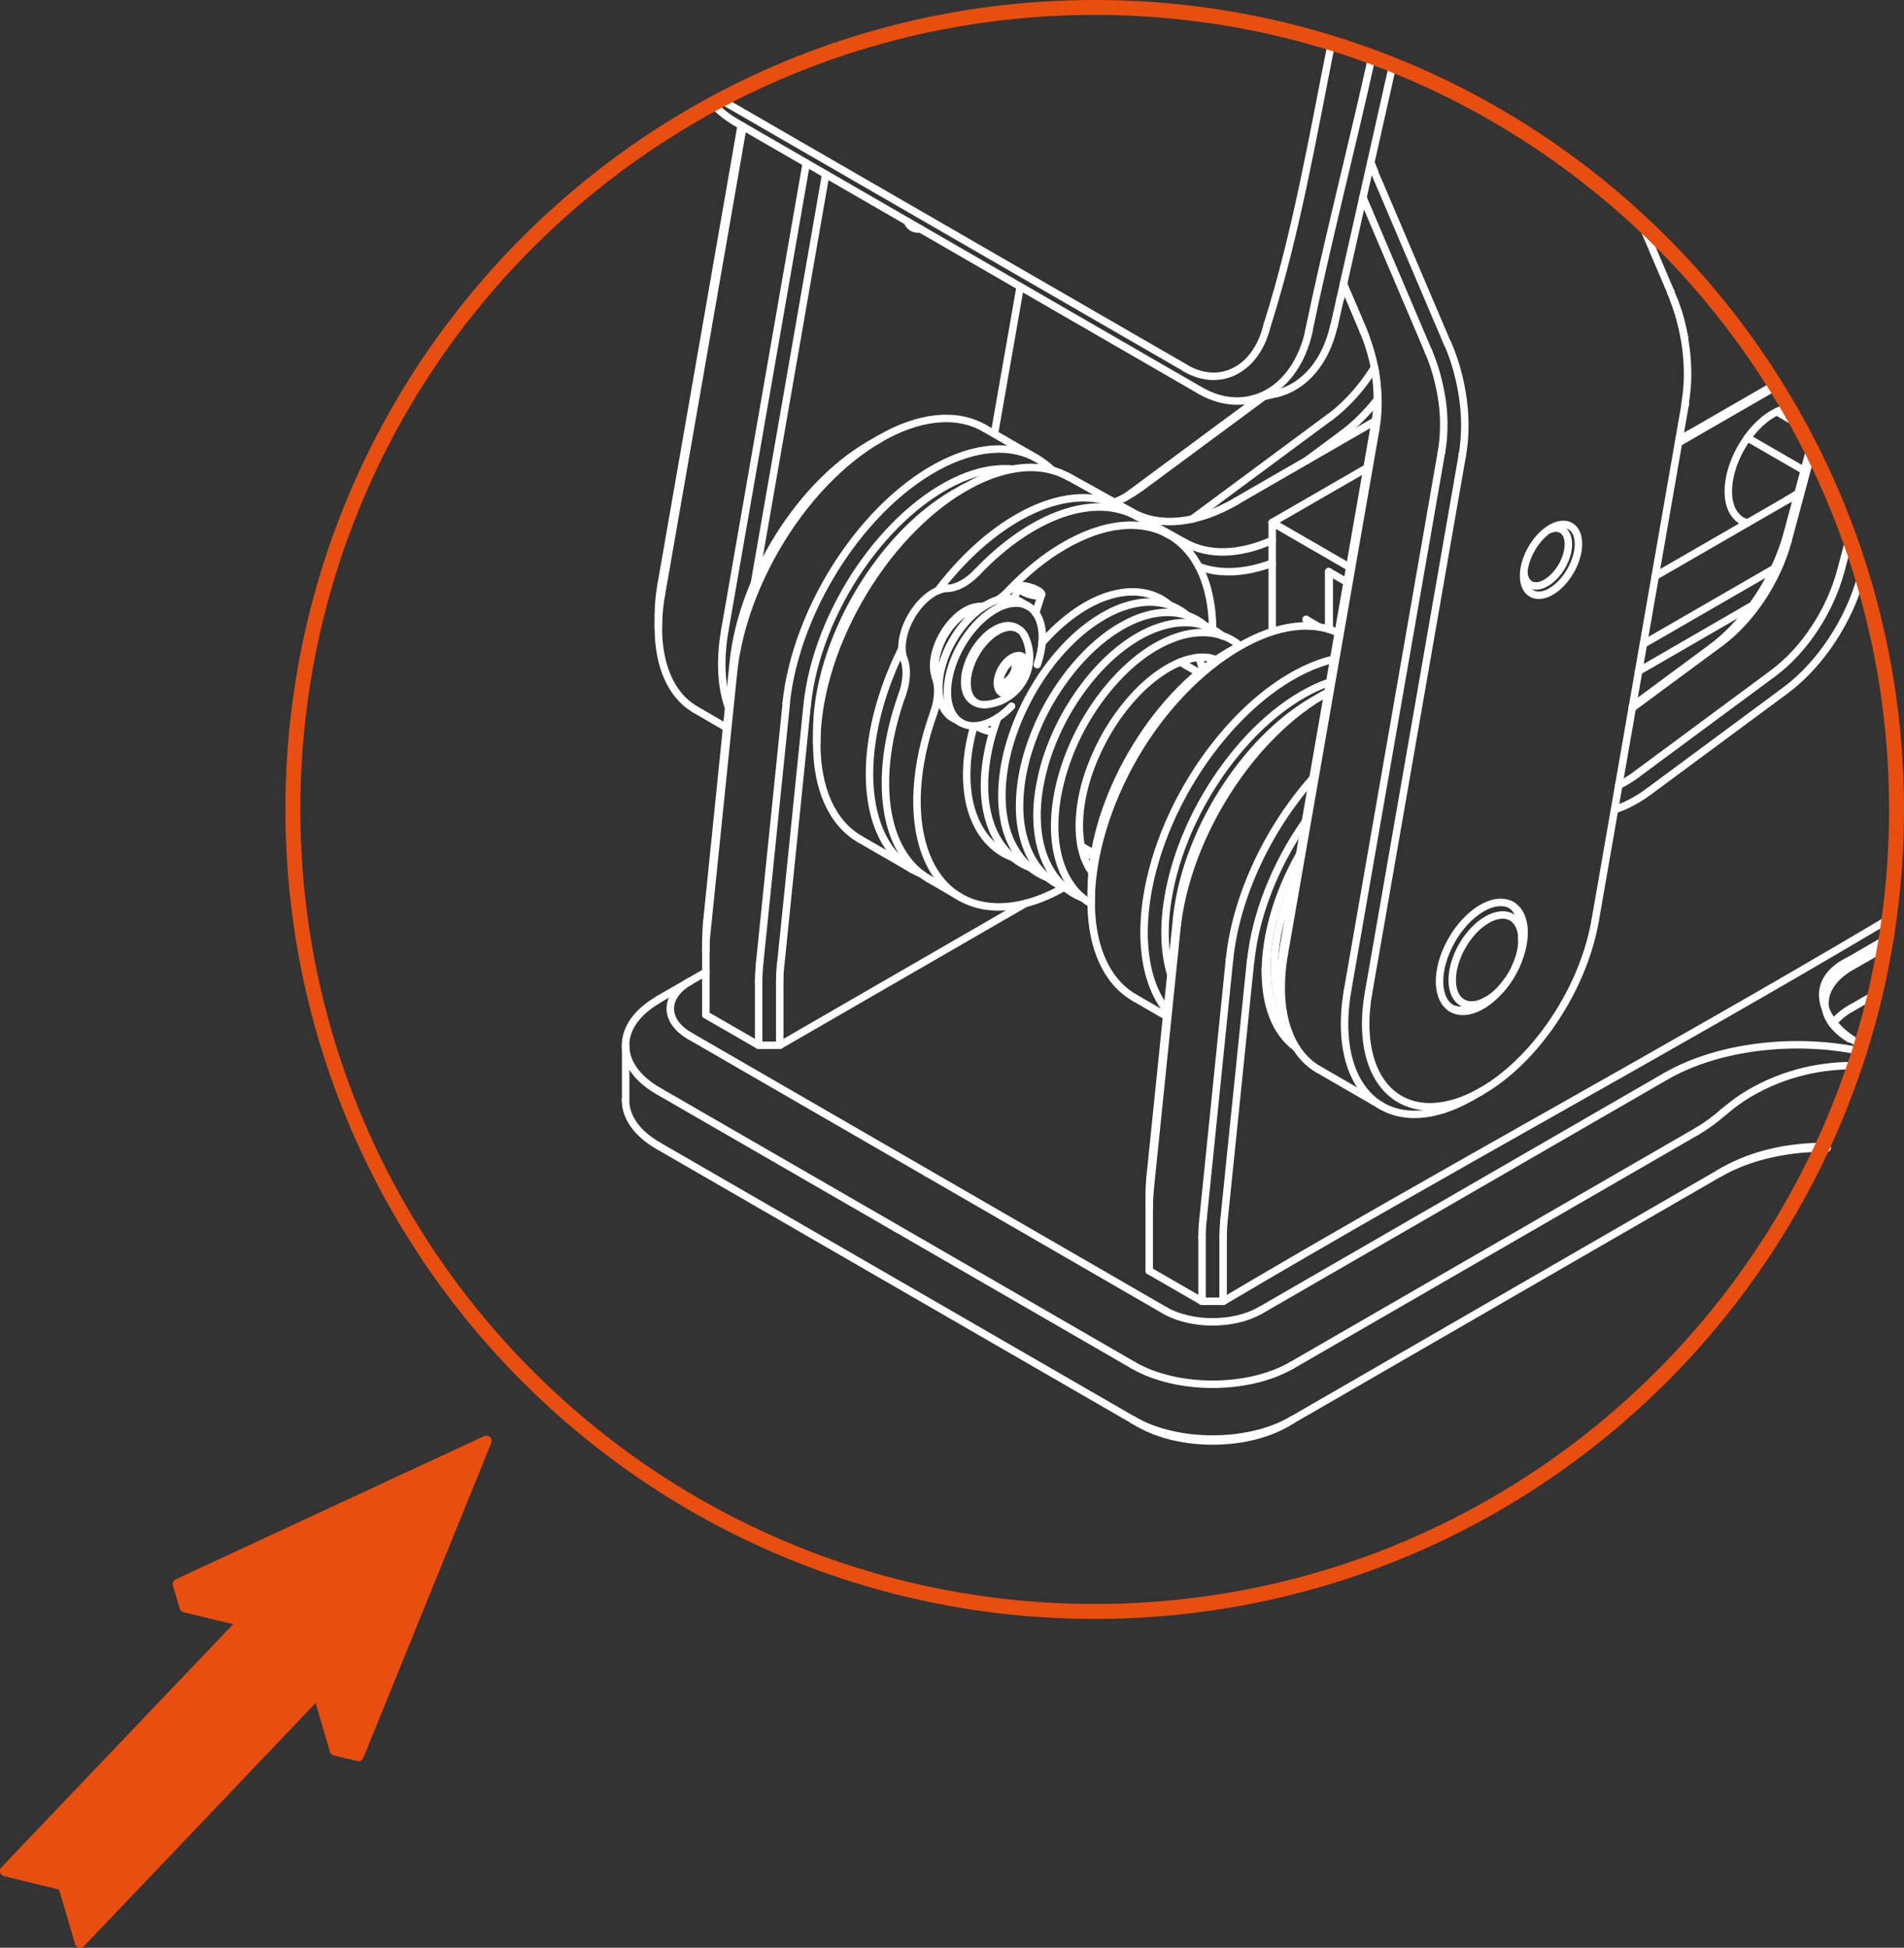 <?xml version="1.0" encoding="UTF-8"?>
<svg xmlns="http://www.w3.org/2000/svg" viewBox="0 0 127.54 130.43">
  <rect x="0" y="0" width="127.54" height="130.43" fill="#333333" stroke="none"/>
  <defs>
    <style>
      .cls-1 {
        stroke-miterlimit: 10;
      }

      .cls-1, .cls-2 {
        stroke: #e84e0f;
      }

      .cls-1, .cls-2, .cls-3 {
        fill: none;
        stroke-linecap: round;
      }

      .cls-4 {
        fill: #e84e0f;
      }

      .cls-2 {
        stroke-width: .71px;
      }

      .cls-2, .cls-3 {
        stroke-linejoin: round;
      }

      .cls-3 {
        stroke: #fff;
        stroke-width: .5px;
      }
    </style>
  </defs>
  <g id="dark">
    <g id="ELLIPSE">
      <path class="cls-3" d="m97.19,67.5c.52.26,1.21.18,1.93-.24"/>
    </g>
    <g id="ELLIPSE-2" data-name="ELLIPSE">
      <path class="cls-3" d="m101.94,62.36c0-.83-.27-1.47-.76-1.79"/>
    </g>
    <g id="ELLIPSE-3" data-name="ELLIPSE">
      <ellipse class="cls-3" cx="99.61" cy="64.28" rx="3.3" ry="1.91" transform="translate(-5.86 118.41) rotate(-60)"/>
    </g>
    <g id="LINE">
      <line class="cls-3" x1="99.61" y1="66.98" x2="99.12" y2="67.26"/>
    </g>
    <g id="LINE-2" data-name="LINE">
      <line class="cls-3" x1="101.94" y1="62.93" x2="101.94" y2="62.36"/>
    </g>
    <g id="ELLIPSE-4" data-name="ELLIPSE">
      <path class="cls-3" d="m65.57,40.62c.12,0,.25-.02.38-.05"/>
    </g>
    <g id="ELLIPSE-5" data-name="ELLIPSE">
      <path class="cls-3" d="m66.84,40.17c.26-.17.51-.39.75-.64"/>
    </g>
    <g id="ELLIPSE-6" data-name="ELLIPSE">
      <path class="cls-3" d="m65.46,38.31c-.65.68-1.38,1.08-2.01,1.09"/>
    </g>
    <g id="ELLIPSE-7" data-name="ELLIPSE">
      <path class="cls-3" d="m67.58,39.53c1.16-1.21,2.39-2.22,3.65-2.95,5.47-3.22,9.94-.74,10,5.55"/>
    </g>
    <g id="ELLIPSE-8" data-name="ELLIPSE">
      <path class="cls-3" d="m71.27,59.42c-1.57.9-3.11,1.35-4.51,1.31-4.85-.11-6.74-5.92-4.22-12.98"/>
    </g>
    <g id="ELLIPSE-9" data-name="ELLIPSE">
      <path class="cls-3" d="m65.46,38.31c3.69-3.87,7.92-5.33,10.74-3.7"/>
    </g>
    <g id="ELLIPSE-10" data-name="ELLIPSE">
      <path class="cls-3" d="m62.21,58.85c-3.05-1.76-3.78-6.75-1.78-12.33"/>
    </g>
    <g id="ELLIPSE-11" data-name="ELLIPSE">
      <path class="cls-3" d="m62.54,47.75c.32-.9.37-1.77.12-2.39"/>
    </g>
    <g id="ELLIPSE-12" data-name="ELLIPSE">
      <path class="cls-3" d="m60.55,44.14c.24.62.2,1.48-.12,2.39"/>
    </g>
    <g id="ELLIPSE-13" data-name="ELLIPSE">
      <path class="cls-3" d="m60.55,44.14c-.2-.51-.17-1.22.08-1.96.51-1.51,1.78-2.76,2.83-2.78"/>
    </g>
    <g id="ELLIPSE-14" data-name="ELLIPSE">
      <path class="cls-3" d="m62.67,45.36c-.2-.51-.17-1.22.08-1.96.51-1.51,1.78-2.76,2.83-2.78"/>
    </g>
    <g id="LINE-3" data-name="LINE">
      <line class="cls-3" x1="64.33" y1="60.08" x2="62.21" y2="58.85"/>
    </g>
    <g id="LINE-4" data-name="LINE">
      <line class="cls-3" x1="78.33" y1="35.83" x2="76.21" y2="34.6"/>
    </g>
    <g id="LINE-5" data-name="LINE">
      <line class="cls-3" x1="79.06" y1="44.33" x2="80.31" y2="45.05"/>
    </g>
    <g id="LINE-6" data-name="LINE">
      <line class="cls-3" x1="72.42" y1="56.66" x2="73.31" y2="57.18"/>
    </g>
    <g id="ELLIPSE-15" data-name="ELLIPSE">
      <path class="cls-3" d="m66.5,49.01c-.3-.03-.69-.15-.95-.3"/>
    </g>
    <g id="ELLIPSE-16" data-name="ELLIPSE">
      <path class="cls-3" d="m65.55,48.71c-.06-.04-.12-.07-.16-.11"/>
    </g>
    <g id="ELLIPSE-17" data-name="ELLIPSE">
      <ellipse class="cls-3" cx="68.98" cy="39.56" rx=".24" ry=".83" transform="translate(10.37 93.3) rotate(-72.35)"/>
    </g>
    <g id="LINE-7" data-name="LINE">
      <line class="cls-3" x1="67.94" y1="40.12" x2="68.2" y2="39.31"/>
    </g>
    <g id="LINE-8" data-name="LINE">
      <line class="cls-3" x1="69.37" y1="41.05" x2="69.77" y2="39.81"/>
    </g>
    <g id="SPLINE">
      <path class="cls-3" d="m73.09,60.52c-.31-.18-.59-.4-.85-.65-.46-.46-.83-1.04-1.09-1.69-.28-.69-.44-1.48-.49-2.32-.05-.9.03-1.87.23-2.86s.53-2.02.95-3,.95-1.93,1.55-2.8,1.27-1.66,1.98-2.34,1.47-1.25,2.23-1.66,1.55-.7,2.31-.8,1.49-.03,2.14.23c.36.14.7.35,1,.6"/>
    </g>
    <g id="SPLINE-2" data-name="SPLINE">
      <path class="cls-3" d="m72.55,60.14c-.14-.05-.27-.11-.41-.18-.59-.3-1.12-.75-1.52-1.3s-.7-1.19-.89-1.9c-.21-.77-.29-1.64-.26-2.54s.21-1.95.49-2.95.69-2.01,1.18-2.96,1.08-1.85,1.72-2.66,1.35-1.53,2.08-2.12,1.51-1.07,2.28-1.38,1.55-.48,2.29-.46,1.4.22,1.97.59c.14.09.28.2.41.31"/>
    </g>
    <g id="SPLINE-3" data-name="SPLINE">
      <path class="cls-3" d="m71.37,59.46c-.36-.14-.71-.32-1.02-.55-.52-.39-.96-.91-1.28-1.51s-.56-1.34-.68-2.12c-.13-.84-.12-1.77,0-2.73s.38-2,.75-3,.83-1.98,1.39-2.89,1.19-1.76,1.87-2.5,1.42-1.39,2.17-1.89,1.54-.88,2.3-1.08,1.53-.24,2.23-.09c.61.13,1.17.41,1.64.81"/>
    </g>
    <g id="SPLINE-4" data-name="SPLINE">
      <path class="cls-3" d="m70.19,58.78c-.58-.22-1.11-.57-1.54-1.02s-.81-1.06-1.07-1.71c-.27-.7-.42-1.5-.46-2.35-.04-.9.05-1.88.26-2.87s.55-2.02.99-3,.97-1.92,1.57-2.78,1.28-1.64,1.99-2.31,1.48-1.22,2.24-1.63,1.56-.67,2.31-.76,1.48,0,2.12.28c.34.15.66.35.94.59"/>
    </g>
    <g id="SPLINE-5" data-name="SPLINE">
      <path class="cls-3" d="m69.02,58.1c-.17-.06-.34-.14-.49-.22-.58-.31-1.09-.77-1.49-1.33s-.68-1.21-.86-1.93c-.2-.78-.27-1.66-.22-2.57s.23-1.96.53-2.96c0,0,0-.01,0-.02.01-.05.03-.1.05-.15.05-.15.1-.3.15-.45.05-.14.09-.27.15-.41"/>
    </g>
    <g id="SPLINE-6" data-name="SPLINE">
      <path class="cls-3" d="m69.8,43.05c.33-.37.66-.72,1.01-1.04.72-.66,1.48-1.21,2.24-1.61s1.56-.66,2.31-.74,1.47.02,2.11.3c.32.14.63.34.9.57"/>
    </g>
    <g id="SPLINE-7" data-name="SPLINE">
      <path class="cls-3" d="m67.84,57.42c-.19-.07-.36-.15-.54-.24-.58-.32-1.08-.78-1.47-1.34s-.67-1.22-.85-1.94c-.19-.79-.26-1.67-.21-2.58s.21-1.79.47-2.7"/>
    </g>
    <g id="SPLINE-8" data-name="SPLINE">
      <path class="cls-3" d="m79.45,44.56c-.02-.12-.04-.23-.06-.34"/>
    </g>
    <g id="SPLINE-9" data-name="SPLINE">
      <path class="cls-3" d="m72.6,57.33c.22-.04.44-.1.67-.18"/>
    </g>
    <g id="SPLINE-10" data-name="SPLINE">
      <path class="cls-3" d="m80.56,44.85c-.07-.31-.16-.59-.27-.83"/>
    </g>
    <g id="SPLINE-11" data-name="SPLINE">
      <path class="cls-3" d="m72.94,58.09c.08,0,.16,0,.24,0"/>
    </g>
    <g id="SPLINE-12" data-name="SPLINE">
      <path class="cls-3" d="m81.25,44.33c-.04-.06-.08-.12-.12-.17-.03-.04-.06-.07-.09-.1"/>
    </g>
    <g id="SPLINE-13" data-name="SPLINE">
      <path class="cls-3" d="m81.47,44.18c-.25-.1-.53-.16-.84-.17-.55-.01-1.22.14-1.92.48-.57.27-1.17.67-1.75,1.16s-1.14,1.08-1.66,1.74-1.02,1.42-1.43,2.2-.77,1.62-1.03,2.44-.43,1.65-.5,2.41-.05,1.48.06,2.11.31,1.15.56,1.57c.06.1.12.19.19.28"/>
    </g>
    <g id="LINE-9" data-name="LINE">
      <line class="cls-3" x1="89" y1="38.28" x2="90.24" y2="38.99"/>
    </g>
    <g id="LINE-10" data-name="LINE">
      <line class="cls-3" x1="89" y1="42.13" x2="89" y2="38.28"/>
    </g>
    <g id="LINE-11" data-name="LINE">
      <line class="cls-3" x1="89.04" y1="42.14" x2="89.04" y2="38.3"/>
    </g>
    <g id="LINE-12" data-name="LINE">
      <line class="cls-3" x1="87.49" y1="41.48" x2="88.35" y2="41.98"/>
    </g>
    <g id="LINE-13" data-name="LINE">
      <line class="cls-3" x1="87.66" y1="41.91" x2="87.49" y2="41.48"/>
    </g>
    <g id="LINE-14" data-name="LINE">
      <line class="cls-3" x1="87.71" y1="41.91" x2="87.55" y2="41.52"/>
    </g>
    <g id="LINE-15" data-name="LINE">
      <path class="cls-3" d="m118.56,25.95l-5.41,3.12"/>
    </g>
    <g id="ELLIPSE-18" data-name="ELLIPSE">
      <path class="cls-3" d="m113.15,29.07c-.19.11-.41.2-.66.25"/>
    </g>
    <g id="LINE-16" data-name="LINE">
      <line class="cls-3" x1="90.41" y1="37.99" x2="85.22" y2="34.99"/>
    </g>
    <g id="LINE-17" data-name="LINE">
      <path class="cls-3" d="m118.74,26.01l-6.31,3.64"/>
    </g>
    <g id="LINE-18" data-name="LINE">
      <line class="cls-3" x1="85.22" y1="34.99" x2="91.58" y2="31.32"/>
    </g>
    <g id="LINE-19" data-name="LINE">
      <line class="cls-3" x1="85.22" y1="42.26" x2="85.22" y2="34.99"/>
    </g>
    <g id="ELLIPSE-19" data-name="ELLIPSE">
      <path class="cls-3" d="m117.07,35.01c-.3-.06-.56-.21-.76-.44-.95-1.03-.61-3.38.75-5.26.78-1.08,1.73-1.77,2.58-1.96"/>
    </g>
    <g id="LINE-20" data-name="LINE">
      <line class="cls-3" x1="117.06" y1="29.32" x2="120.85" y2="31.51"/>
    </g>
    <g id="LINE-21" data-name="LINE">
      <line class="cls-3" x1="119.02" y1="27.57" x2="120.55" y2="28.46"/>
    </g>
    <g id="ELLIPSE-20" data-name="ELLIPSE">
      <path class="cls-3" d="m78.43,65.28c-.44-1.43-.51-3.17-.2-5.06,1.01-6.33,5.87-12.84,10.84-14.54"/>
    </g>
    <g id="ELLIPSE-21" data-name="ELLIPSE">
      <path class="cls-3" d="m89.34,44.14c-5.24,1.23-10.75,7.87-12.3,14.82-.81,3.65-.4,6.83,1.15,8.74"/>
    </g>
    <g id="LINE-22" data-name="LINE">
      <line class="cls-3" x1="109.76" y1="44.95" x2="117.39" y2="40.54"/>
    </g>
    <g id="LINE-23" data-name="LINE">
      <line class="cls-3" x1="118.85" y1="38.07" x2="110.08" y2="43.13"/>
    </g>
    <g id="ELLIPSE-22" data-name="ELLIPSE">
      <path class="cls-3" d="m75.99,66.81c-3.73-2.16-3.88-9.01-.33-15.58s9.94-10.76,13.98-8.85"/>
    </g>
    <g id="ELLIPSE-23" data-name="ELLIPSE">
      <path class="cls-3" d="m82.29,43.66c-5.08,2.93-9.19,10.06-9.19,15.92"/>
    </g>
    <g id="ELLIPSE-24" data-name="ELLIPSE">
      <path class="cls-3" d="m120.44,33.04c-.24.15-.47.3-.71.44"/>
    </g>
    <g id="LINE-24" data-name="LINE">
      <line class="cls-3" x1="110.87" y1="38.59" x2="120.43" y2="33.07"/>
    </g>
    <g id="LINE-25" data-name="LINE">
      <line class="cls-3" x1="75.99" y1="66.81" x2="78.15" y2="68.06"/>
    </g>
    <g id="LINE-26" data-name="LINE">
      <line class="cls-3" x1="82.29" y1="43.66" x2="82.99" y2="43.26"/>
    </g>
    <g id="LINE-27" data-name="LINE">
      <line class="cls-3" x1="73.09" y1="59.59" x2="73.09" y2="60.4"/>
    </g>
    <g id="LINE-28" data-name="LINE">
      <line class="cls-3" x1="79.4" y1="36.35" x2="75.07" y2="33.95"/>
    </g>
    <g id="ELLIPSE-25" data-name="ELLIPSE">
      <path class="cls-3" d="m75.07,33.95c-3.29-1.82-8.36.49-12.24,5.59"/>
    </g>
    <g id="ELLIPSE-26" data-name="ELLIPSE">
      <path class="cls-3" d="m60.41,43.44c-3.33,6.73-2.76,13.4,1.28,15.07"/>
    </g>
    <g id="ELLIPSE-27" data-name="ELLIPSE">
      <path class="cls-3" d="m85.22,36.18c-2.19.98-4.24,1.04-5.82.17"/>
    </g>
    <g id="ELLIPSE-28" data-name="ELLIPSE">
      <path class="cls-3" d="m80.3,37.94c1.42.53,3.11.45,4.92-.23"/>
    </g>
    <g id="ELLIPSE-29" data-name="ELLIPSE">
      <path class="cls-3" d="m57.61,56.2c-3.84-2.22-3.87-9.37-.07-16.04s10.09-10.41,14-8.24"/>
    </g>
    <g id="LINE-29" data-name="LINE">
      <line class="cls-3" x1="71.54" y1="31.91" x2="75.86" y2="34.31"/>
    </g>
    <g id="ELLIPSE-30" data-name="ELLIPSE">
      <path class="cls-3" d="m63.9,33.05c-5.08,2.93-9.19,10.06-9.19,15.92"/>
    </g>
    <g id="LINE-30" data-name="LINE">
      <line class="cls-3" x1="82.79" y1="33.57" x2="92.12" y2="28.19"/>
    </g>
    <g id="ELLIPSE-31" data-name="ELLIPSE">
      <path class="cls-3" d="m75.86,34.31c1.85,1.03,4.34.76,6.93-.73"/>
    </g>
    <g id="LINE-31" data-name="LINE">
      <line class="cls-3" x1="57.61" y1="56.2" x2="61.14" y2="58.24"/>
    </g>
    <g id="LINE-32" data-name="LINE">
      <line class="cls-3" x1="63.9" y1="33.05" x2="64.61" y2="32.64"/>
    </g>
    <g id="LINE-33" data-name="LINE">
      <line class="cls-3" x1="54.71" y1="48.97" x2="54.71" y2="49.79"/>
    </g>
    <g id="ELLIPSE-32" data-name="ELLIPSE">
      <path class="cls-3" d="m89.35,21.83c-.54,2.4-1.98,4.09-3.85,4.53"/>
    </g>
    <g id="LINE-34" data-name="LINE">
      <path class="cls-3" d="m93.29,4.36c-1.31,5.82-2.62,11.64-3.93,17.47"/>
    </g>
    <g id="LINE-35" data-name="LINE">
      <path class="cls-3" d="m87.66,22.22c1.29-6.2,2.89-12.33,4.26-18.51"/>
    </g>
    <g id="ELLIPSE-33" data-name="ELLIPSE">
      <path class="cls-3" d="m47.75,6.97c.45.47.96.88,1.52,1.21"/>
    </g>
    <g id="LINE-36" data-name="LINE">
      <line class="cls-3" x1="49.27" y1="8.18" x2="80.39" y2="26.15"/>
    </g>
    <g id="ELLIPSE-34" data-name="ELLIPSE">
      <path class="cls-3" d="m80.39,26.15c3.12,1.8,6.38.05,7.28-3.93"/>
    </g>
    <g id="LINE-37" data-name="LINE">
      <line class="cls-3" x1="79.43" y1="24.66" x2="48.32" y2="6.7"/>
    </g>
    <g id="ELLIPSE-35" data-name="ELLIPSE">
      <path class="cls-3" d="m84.89,21.72c-.67,2.98-3.11,4.3-5.46,2.95"/>
    </g>
    <g id="LINE-38" data-name="LINE">
      <path class="cls-3" d="m89.18,2.93c-1.26,6.3-2.34,12.65-4.28,18.79"/>
    </g>
    <g id="LINE-39" data-name="LINE">
      <line class="cls-3" x1="85.51" y1="26.35" x2="83.82" y2="26.75"/>
    </g>
    <g id="ELLIPSE-36" data-name="ELLIPSE">
      <path class="cls-3" d="m115.13,78.59c2.18-1.24,4.77-1.73,7.26-1.71"/>
    </g>
    <g id="ELLIPSE-37" data-name="ELLIPSE">
      <path class="cls-3" d="m76.28,95.31c2.73,1.58,7.17,1.58,9.9,0"/>
    </g>
    <g id="LINE-40" data-name="LINE">
      <line class="cls-3" x1="47.28" y1="65.1" x2="46.22" y2="65.71"/>
    </g>
    <g id="ELLIPSE-38" data-name="ELLIPSE">
      <path class="cls-3" d="m46.22,65.71c-1.76,1.01-1.76,2.66,0,3.67"/>
    </g>
    <g id="LINE-41" data-name="LINE">
      <line class="cls-3" x1="46.22" y1="69.38" x2="62.13" y2="78.57"/>
    </g>
    <g id="LINE-42" data-name="LINE">
      <line class="cls-3" x1="62.13" y1="78.57" x2="78.04" y2="87.76"/>
    </g>
    <g id="ELLIPSE-39" data-name="ELLIPSE">
      <path class="cls-3" d="m78.04,87.76c1.76,1.01,4.61,1.01,6.36,0"/>
    </g>
    <g id="LINE-43" data-name="LINE">
      <line class="cls-3" x1="84.41" y1="87.76" x2="111.57" y2="72.08"/>
    </g>
    <g id="ELLIPSE-40" data-name="ELLIPSE">
      <path class="cls-3" d="m111.57,72.08c3.46-2,8.59-2.64,13.14-1.67"/>
    </g>
    <g id="ELLIPSE-41" data-name="ELLIPSE">
      <path class="cls-3" d="m123.79,64.36c-3.13,1.57-1.41,4.57,1,5.64"/>
    </g>
    <g id="LINE-44" data-name="LINE">
      <path class="cls-3" d="m126.26,62.94l-.26.15-2.21,1.28"/>
    </g>
    <g id="LINE-45" data-name="LINE">
      <path class="cls-3" d="m124.01,64.73l2.38-1.37"/>
    </g>
    <g id="ELLIPSE-42" data-name="ELLIPSE">
      <path class="cls-3" d="m123.9,69.57c-2.24-1.36-2.2-3.51.1-4.84"/>
    </g>
    <g id="ELLIPSE-43" data-name="ELLIPSE">
      <path class="cls-3" d="m122.21,76.77c-2.32.01-4.7.47-6.73,1.62"/>
    </g>
    <g id="LINE-46" data-name="LINE">
      <line class="cls-3" x1="86.53" y1="95.1" x2="86.18" y2="95.31"/>
    </g>
    <g id="LINE-47" data-name="LINE">
      <line class="cls-3" x1="115.48" y1="78.39" x2="86.53" y2="95.1"/>
    </g>
    <g id="ELLIPSE-44" data-name="ELLIPSE">
      <path class="cls-3" d="m44.1,76.73c-1.41-.81-2.2-1.91-2.2-3.06"/>
    </g>
    <g id="ELLIPSE-45" data-name="ELLIPSE">
      <path class="cls-3" d="m86.53,95.1c-2.93,1.69-7.68,1.69-10.61,0"/>
    </g>
    <g id="LINE-48" data-name="LINE">
      <line class="cls-3" x1="75.92" y1="95.1" x2="76.28" y2="95.31"/>
    </g>
    <g id="LINE-49" data-name="LINE">
      <line class="cls-3" x1="75.92" y1="95.1" x2="44.1" y2="76.73"/>
    </g>
    <g id="ELLIPSE-46" data-name="ELLIPSE">
      <path class="cls-3" d="m86.53,91.43c-2.93,1.69-7.68,1.69-10.61,0"/>
    </g>
    <g id="SPLINE-14" data-name="SPLINE">
      <path class="cls-3" d="m115.48,74.44c-.61.54-1.21.97-1.79,1.31"/>
    </g>
    <g id="LINE-50" data-name="LINE">
      <line class="cls-3" x1="113.69" y1="75.75" x2="86.53" y2="91.43"/>
    </g>
    <g id="SPLINE-15" data-name="SPLINE">
      <path class="cls-3" d="m124.04,71.36c-1.2,0-2.44.17-3.58.48-1.32.36-2.65.94-3.79,1.7-.42.28-.82.59-1.19.91"/>
    </g>
    <g id="LINE-51" data-name="LINE">
      <line class="cls-3" x1="60.01" y1="82.24" x2="44.1" y2="73.06"/>
    </g>
    <g id="LINE-52" data-name="LINE">
      <line class="cls-3" x1="44.1" y1="66.93" x2="46.22" y2="65.71"/>
    </g>
    <g id="ELLIPSE-47" data-name="ELLIPSE">
      <path class="cls-3" d="m44.1,73.06c-2.93-1.69-2.93-4.43,0-6.12"/>
    </g>
    <g id="LINE-53" data-name="LINE">
      <line class="cls-3" x1="75.92" y1="91.43" x2="60.01" y2="82.24"/>
    </g>
    <g id="LINE-54" data-name="LINE">
      <path class="cls-3" d="m124.01,67.51l1.79-1.03"/>
    </g>
    <g id="ELLIPSE-48" data-name="ELLIPSE">
      <path class="cls-3" d="m122.75,68.57c.3-.4.73-.76,1.25-1.06"/>
    </g>
    <g id="LINE-55" data-name="LINE">
      <line class="cls-3" x1="41.91" y1="70" x2="41.91" y2="73.67"/>
    </g>
    <g id="ELLIPSE-49" data-name="ELLIPSE">
      <ellipse class="cls-3" cx="103.9" cy="37.5" rx="2.6" ry="1.5" transform="translate(19.47 108.72) rotate(-60)"/>
    </g>
    <g id="ELLIPSE-50" data-name="ELLIPSE">
      <path class="cls-3" d="m103.72,35.49c.7-.32,1.25,0,1.33.77.09.9-.5,2.09-1.33,2.67s-1.56.32-1.65-.58"/>
    </g>
    <g id="ELLIPSE-51" data-name="ELLIPSE">
      <path class="cls-3" d="m90.27,66.31c-1.02,5.87,1.85,9.45,6.42,7.99"/>
    </g>
    <g id="ELLIPSE-52" data-name="ELLIPSE">
      <path class="cls-3" d="m88.31,71.61c-2.06-1.19-2.92-4.11-2.28-7.75"/>
    </g>
    <g id="ELLIPSE-53" data-name="ELLIPSE">
      <path class="cls-3" d="m96.69,74.3c.61-.19,1.23-.47,1.86-.83"/>
    </g>
    <g id="SPLINE-16" data-name="SPLINE">
      <path class="cls-3" d="m92.07,11.49c-.05-.12-.09-.23-.14-.35-.04-.09-.07-.19-.11-.28"/>
    </g>
    <g id="LINE-56" data-name="LINE">
      <line class="cls-3" x1="96.95" y1="22.98" x2="92.43" y2="12.37"/>
    </g>
    <g id="LINE-57" data-name="LINE">
      <line class="cls-3" x1="91.29" y1="13.21" x2="95.68" y2="23.52"/>
    </g>
    <g id="SPLINE-17" data-name="SPLINE">
      <path class="cls-3" d="m92.43,12.37c-.06-.15-.12-.29-.19-.44s-.12-.3-.18-.44"/>
    </g>
    <g id="SPLINE-18" data-name="SPLINE">
      <path class="cls-3" d="m95.7,23.56c.22.53.41,1.07.56,1.63s.27,1.15.35,1.72.11,1.17.1,1.74-.06,1.09-.15,1.6"/>
    </g>
    <g id="SPLINE-19" data-name="SPLINE">
      <path class="cls-3" d="m97.96,30.44c.1-.57.15-1.17.16-1.78s-.03-1.28-.12-1.93-.22-1.28-.39-1.91-.38-1.22-.63-1.8"/>
    </g>
    <g id="SPLINE-20" data-name="SPLINE">
      <path class="cls-3" d="m96.97,23.03s0-.02,0-.02,0-.02,0-.02"/>
    </g>
    <g id="SPLINE-21" data-name="SPLINE">
      <path class="cls-3" d="m95.68,23.52s0,.01,0,.02,0,.01,0,.02"/>
    </g>
    <g id="LINE-58" data-name="LINE">
      <line class="cls-3" x1="96.55" y1="30.31" x2="90.27" y2="66.31"/>
    </g>
    <g id="LINE-59" data-name="LINE">
      <line class="cls-3" x1="91.67" y1="66.5" x2="97.95" y2="30.5"/>
    </g>
    <g id="ELLIPSE-54" data-name="ELLIPSE">
      <path class="cls-3" d="m106.85,61.66c-.94,5.38-5.1,10.83-9.29,12.16s-6.83-1.94-5.89-7.33"/>
    </g>
    <g id="LINE-60" data-name="LINE">
      <line class="cls-3" x1="112.88" y1="27.09" x2="106.85" y2="61.66"/>
    </g>
    <g id="SPLINE-22" data-name="SPLINE">
      <path class="cls-3" d="m97.95,30.5s0-.02,0-.03,0-.02,0-.03"/>
    </g>
    <g id="SPLINE-23" data-name="SPLINE">
      <path class="cls-3" d="m96.56,30.25v.03s0,.02-.01.03"/>
    </g>
    <g id="SPLINE-24" data-name="SPLINE">
      <path class="cls-3" d="m112.82,22.54c-.07-.39-.16-.78-.26-1.16s-.23-.76-.37-1.14"/>
    </g>
    <g id="SPLINE-25" data-name="SPLINE">
      <path class="cls-3" d="m111.93,19.6c.25.6.46,1.21.63,1.84s.3,1.29.38,1.94.11,1.28.1,1.9-.07,1.19-.17,1.75"/>
    </g>
    <g id="SPLINE-26" data-name="SPLINE">
      <path class="cls-3" d="m112.89,27.03s0,.02,0,.03,0,.02,0,.03"/>
    </g>
    <g id="LINE-61" data-name="LINE">
      <path class="cls-3" d="m110.01,15.08l1.91,4.48"/>
    </g>
    <g id="SPLINE-27" data-name="SPLINE">
      <path class="cls-3" d="m111.92,19.55s0,.02,0,.02,0,.02,0,.02"/>
    </g>
    <g id="ELLIPSE-55" data-name="ELLIPSE">
      <path class="cls-3" d="m100.98,65.67c-1.02,1.49-2.44,2.31-3.45,1.99-1.24-.39-1.47-2.3-.51-4.28s2.73-3.27,3.97-2.88,1.47,2.3.51,4.28"/>
    </g>
    <g id="ELLIPSE-56" data-name="ELLIPSE">
      <path class="cls-3" d="m86.01,63.23c-.13.72-.19,1.41-.19,2.07"/>
    </g>
    <g id="LINE-62" data-name="LINE">
      <line class="cls-3" x1="92.12" y1="28.19" x2="86.01" y2="63.23"/>
    </g>
    <g id="LINE-63" data-name="LINE">
      <line class="cls-3" x1="86.03" y1="63.86" x2="92.14" y2="28.82"/>
    </g>
    <g id="SPLINE-28" data-name="SPLINE">
      <path class="cls-3" d="m91.34,22.21c.06.13.11.27.16.4"/>
    </g>
    <g id="SPLINE-29" data-name="SPLINE">
      <path class="cls-3" d="m92.1,24.76c.02.13.04.27.06.4.07.52.1,1.04.1,1.55s-.05.96-.12,1.42"/>
    </g>
    <g id="SPLINE-30" data-name="SPLINE">
      <path class="cls-3" d="m92.15,28.75c.09-.51.14-1.05.15-1.59s-.02-1.16-.1-1.75-.19-1.15-.35-1.72-.34-1.09-.56-1.62"/>
    </g>
    <g id="SPLINE-31" data-name="SPLINE">
      <path class="cls-3" d="m92.14,28.13s0,.02,0,.03,0,.02,0,.03"/>
    </g>
    <g id="SPLINE-32" data-name="SPLINE">
      <path class="cls-3" d="m92.14,28.82v-.03s0-.02.01-.03"/>
    </g>
    <g id="LINE-64" data-name="LINE">
      <line class="cls-3" x1="89.99" y1="19.02" x2="91.32" y2="22.16"/>
    </g>
    <g id="LINE-65" data-name="LINE">
      <line class="cls-3" x1="91.28" y1="22.03" x2="89.99" y2="19.01"/>
    </g>
    <g id="SPLINE-33" data-name="SPLINE">
      <path class="cls-3" d="m91.32,22.16s0,.02,0,.02,0,.02,0,.02"/>
    </g>
    <g id="SPLINE-34" data-name="SPLINE">
      <path class="cls-3" d="m91.3,22.08s0-.02-.01-.03,0-.02-.01-.03"/>
    </g>
    <g id="LINE-66" data-name="LINE">
      <line class="cls-3" x1="88.31" y1="71.61" x2="92.55" y2="74.06"/>
    </g>
    <g id="LINE-67" data-name="LINE">
      <line class="cls-3" x1="99.26" y1="73.06" x2="98.55" y2="73.47"/>
    </g>
    <g id="SPLINE-35" data-name="SPLINE">
      <path class="cls-3" d="m112.82,22.54s.01.07.02.1"/>
    </g>
    <g id="SPLINE-36" data-name="SPLINE">
      <path class="cls-3" d="m112.15,20.14s.03.07.04.1"/>
    </g>
    <g id="LINE-68" data-name="LINE">
      <line class="cls-3" x1="85.82" y1="65.3" x2="85.82" y2="66.12"/>
    </g>
    <g id="ELLIPSE-57" data-name="ELLIPSE">
      <path class="cls-3" d="m85.96,67.8c-1.03-2.2-.72-5.58.81-8.93"/>
    </g>
    <g id="ELLIPSE-58" data-name="ELLIPSE">
      <path class="cls-3" d="m86.32,69.14c-2.19-2.26-1.88-7.27.73-11.89"/>
    </g>
    <g id="ELLIPSE-59" data-name="ELLIPSE">
      <path class="cls-3" d="m61.65,15.33c-.41.06-.73-.13-.88-.51"/>
    </g>
    <g id="ELLIPSE-60" data-name="ELLIPSE">
      <path class="cls-3" d="m48.81,47.41c-.51-1.42-.6-3.22-.26-5.19"/>
    </g>
    <g id="ELLIPSE-61" data-name="ELLIPSE">
      <path class="cls-3" d="m44.31,39.77c-.64,3.64.22,6.57,2.28,7.75"/>
    </g>
    <g id="LINE-69" data-name="LINE">
      <line class="cls-3" x1="44.29" y1="39.14" x2="49.65" y2="8.4"/>
    </g>
    <g id="LINE-70" data-name="LINE">
      <line class="cls-3" x1="49.77" y1="8.47" x2="44.31" y2="39.77"/>
    </g>
    <g id="ELLIPSE-62" data-name="ELLIPSE">
      <path class="cls-3" d="m44.1,41.21c0-.66.06-1.36.19-2.07"/>
    </g>
    <g id="LINE-71" data-name="LINE">
      <line class="cls-3" x1="66.61" y1="29.06" x2="68.34" y2="19.19"/>
    </g>
    <g id="LINE-72" data-name="LINE">
      <line class="cls-3" x1="48.55" y1="42.22" x2="54.01" y2="10.92"/>
    </g>
    <g id="LINE-73" data-name="LINE">
      <line class="cls-3" x1="55.31" y1="11.67" x2="50.53" y2="39.09"/>
    </g>
    <g id="LINE-74" data-name="LINE">
      <line class="cls-3" x1="46.59" y1="47.52" x2="48.67" y2="48.73"/>
    </g>
    <g id="LINE-75" data-name="LINE">
      <line class="cls-3" x1="44.1" y1="41.21" x2="44.1" y2="42.03"/>
    </g>
    <g id="LINE-76" data-name="LINE">
      <line class="cls-3" x1="68.7" y1="60.49" x2="52.23" y2="70"/>
    </g>
    <g id="LINE-77" data-name="LINE">
      <line class="cls-3" x1="52.23" y1="70" x2="50.82" y2="70"/>
    </g>
    <g id="LINE-78" data-name="LINE">
      <line class="cls-3" x1="50.82" y1="70" x2="47.28" y2="67.96"/>
    </g>
    <g id="LINE-79" data-name="LINE">
      <line class="cls-3" x1="52.23" y1="65.71" x2="52.23" y2="70"/>
    </g>
    <g id="ELLIPSE-63" data-name="ELLIPSE">
      <path class="cls-3" d="m89.89,29.09c.84-.62,1.64-1.41,2.37-2.33"/>
    </g>
    <g id="LINE-80" data-name="LINE">
      <line class="cls-3" x1="87.53" y1="30.84" x2="89.89" y2="29.09"/>
    </g>
    <g id="ELLIPSE-64" data-name="ELLIPSE">
      <path class="cls-3" d="m54.07,47.2c.15-1.49.55-3.08,1.16-4.66,2.54-6.54,8.16-11.52,12.56-11.13"/>
    </g>
    <g id="LINE-81" data-name="LINE">
      <line class="cls-3" x1="52.3" y1="64.56" x2="54.07" y2="47.2"/>
    </g>
    <g id="ELLIPSE-65" data-name="ELLIPSE">
      <path class="cls-3" d="m52.23,65.71c0-.37.02-.76.06-1.16"/>
    </g>
    <g id="ELLIPSE-66" data-name="ELLIPSE">
      <path class="cls-3" d="m47.35,61.7c-.04.4-.06.78-.06,1.16"/>
    </g>
    <g id="LINE-82" data-name="LINE">
      <line class="cls-3" x1="49.12" y1="44.34" x2="47.35" y2="61.7"/>
    </g>
    <g id="ELLIPSE-67" data-name="ELLIPSE">
      <path class="cls-3" d="m58.24,29.78c-4.63,2.68-8.54,8.91-9.12,14.56"/>
    </g>
    <g id="ELLIPSE-68" data-name="ELLIPSE">
      <path class="cls-3" d="m75.8,33c-.17.13-.35.25-.52.36"/>
    </g>
    <g id="LINE-83" data-name="LINE">
      <line class="cls-3" x1="84.45" y1="26.6" x2="75.8" y2="33"/>
    </g>
    <g id="ELLIPSE-69" data-name="ELLIPSE">
      <path class="cls-3" d="m89.75,20.09c.11-.31.21-.62.3-.93"/>
    </g>
    <g id="LINE-84" data-name="LINE">
      <line class="cls-3" x1="76.41" y1="32.65" x2="84.66" y2="26.55"/>
    </g>
    <g id="ELLIPSE-70" data-name="ELLIPSE">
      <path class="cls-3" d="m74.65,33.63c.58-.22,1.17-.55,1.75-.98"/>
    </g>
    <g id="ELLIPSE-71" data-name="ELLIPSE">
      <path class="cls-3" d="m49.13,45.05c.27-2.68,1.27-5.59,2.82-8.29,3.87-6.7,10.13-10.31,14-8.08"/>
    </g>
    <g id="LINE-85" data-name="LINE">
      <line class="cls-3" x1="47.35" y1="62.41" x2="49.13" y2="45.05"/>
    </g>
    <g id="LINE-86" data-name="LINE">
      <line class="cls-3" x1="47.28" y1="62.85" x2="47.28" y2="63.67"/>
    </g>
    <g id="ELLIPSE-72" data-name="ELLIPSE">
      <path class="cls-3" d="m47.28,63.67c0-.41.02-.83.07-1.26"/>
    </g>
    <g id="LINE-87" data-name="LINE">
      <line class="cls-3" x1="47.28" y1="63.67" x2="47.28" y2="67.96"/>
    </g>
    <g id="ELLIPSE-73" data-name="ELLIPSE">
      <path class="cls-3" d="m92.07,24.61c-.84,1.35-1.88,2.5-2.99,3.33"/>
    </g>
    <g id="LINE-88" data-name="LINE">
      <line class="cls-3" x1="89.08" y1="27.93" x2="79.94" y2="34.7"/>
    </g>
    <g id="ELLIPSE-74" data-name="ELLIPSE">
      <path class="cls-3" d="m79.94,34.7s-.05.04-.08.06"/>
    </g>
    <g id="LINE-89" data-name="LINE">
      <line class="cls-3" x1="70.48" y1="31.48" x2="70.29" y2="31.31"/>
    </g>
    <g id="ELLIPSE-75" data-name="ELLIPSE">
      <path class="cls-3" d="m70.29,31.31c-3.37-3.03-9.59-.32-13.9,6.05-2.06,3.05-3.4,6.55-3.73,9.73"/>
    </g>
    <g id="LINE-90" data-name="LINE">
      <line class="cls-3" x1="52.67" y1="47.09" x2="50.89" y2="64.45"/>
    </g>
    <g id="ELLIPSE-76" data-name="ELLIPSE">
      <path class="cls-3" d="m50.89,64.45c-.04.43-.07.85-.07,1.26"/>
    </g>
    <g id="LINE-91" data-name="LINE">
      <line class="cls-3" x1="50.82" y1="65.71" x2="50.82" y2="70"/>
    </g>
    <g id="LINE-92" data-name="LINE">
      <line class="cls-3" x1="58.24" y1="29.78" x2="58.95" y2="29.38"/>
    </g>
    <g id="LINE-93" data-name="LINE">
      <line class="cls-3" x1="65.95" y1="28.68" x2="69.49" y2="30.72"/>
    </g>
    <g id="LINE-94" data-name="LINE">
      <line class="cls-3" x1="81.93" y1="87.14" x2="80.52" y2="87.14"/>
    </g>
    <g id="LINE-95" data-name="LINE">
      <line class="cls-3" x1="80.52" y1="87.14" x2="76.98" y2="85.1"/>
    </g>
    <g id="LINE-96" data-name="LINE">
      <path class="cls-3" d="m126.55,61.53c-.22.13-.45.26-.67.4-14.53,8.61-29.41,16.61-43.95,25.22"/>
    </g>
    <g id="ELLIPSE-77" data-name="ELLIPSE">
      <path class="cls-3" d="m84.76,64.89c.04,1.87.59,3.38,1.58,4.32"/>
    </g>
    <g id="ELLIPSE-78" data-name="ELLIPSE">
      <path class="cls-3" d="m76.98,80c0-.37.02-.76.06-1.16"/>
    </g>
    <g id="LINE-97" data-name="LINE">
      <line class="cls-3" x1="77.04" y1="78.84" x2="78.82" y2="61.49"/>
    </g>
    <g id="ELLIPSE-79" data-name="ELLIPSE">
      <path class="cls-3" d="m78.82,61.49c.58-5.64,4.49-11.88,9.12-14.56"/>
    </g>
    <g id="LINE-98" data-name="LINE">
      <line class="cls-3" x1="109.35" y1="47.29" x2="114.64" y2="43.38"/>
    </g>
    <g id="ELLIPSE-80" data-name="ELLIPSE">
      <path class="cls-3" d="m114.64,43.38c2.32-1.72,4.28-4.67,5.09-7.68"/>
    </g>
    <g id="LINE-99" data-name="LINE">
      <path class="cls-3" d="m119.73,35.7l1.42-5.29"/>
    </g>
    <g id="ELLIPSE-81" data-name="ELLIPSE">
      <path class="cls-3" d="m86.82,70.15c-2.83-2.04-2.73-7.67.23-12.92"/>
    </g>
    <g id="LINE-100" data-name="LINE">
      <line class="cls-3" x1="81.93" y1="82.86" x2="81.93" y2="87.14"/>
    </g>
    <g id="ELLIPSE-82" data-name="ELLIPSE">
      <path class="cls-3" d="m124.68,38.56c-.81,3.01-2.76,5.96-5.09,7.68"/>
    </g>
    <g id="LINE-101" data-name="LINE">
      <line class="cls-3" x1="119.59" y1="46.24" x2="110.45" y2="53"/>
    </g>
    <g id="ELLIPSE-83" data-name="ELLIPSE">
      <path class="cls-3" d="m110.45,53c-.77.57-1.55.98-2.3,1.22"/>
    </g>
    <g id="ELLIPSE-84" data-name="ELLIPSE">
      <path class="cls-3" d="m87.45,55c-2.03,2.9-3.36,6.28-3.67,9.35"/>
    </g>
    <g id="LINE-102" data-name="LINE">
      <line class="cls-3" x1="83.77" y1="64.34" x2="81.99" y2="81.7"/>
    </g>
    <g id="ELLIPSE-85" data-name="ELLIPSE">
      <path class="cls-3" d="m81.99,81.7c-.04.4-.06.78-.06,1.16"/>
    </g>
    <g id="LINE-103" data-name="LINE">
      <path class="cls-3" d="m123.3,38.25l.63-2.36"/>
    </g>
    <g id="ELLIPSE-86" data-name="ELLIPSE">
      <path class="cls-3" d="m118.78,45.08c2.07-1.53,3.8-4.15,4.52-6.83"/>
    </g>
    <g id="LINE-104" data-name="LINE">
      <line class="cls-3" x1="109.64" y1="51.84" x2="118.78" y2="45.08"/>
    </g>
    <g id="ELLIPSE-87" data-name="ELLIPSE">
      <path class="cls-3" d="m108.43,52.59c.4-.2.81-.45,1.21-.74"/>
    </g>
    <g id="ELLIPSE-88" data-name="ELLIPSE">
      <path class="cls-3" d="m82.36,64.24c.42-4.12,2.53-8.69,5.59-12.13"/>
    </g>
    <g id="LINE-105" data-name="LINE">
      <line class="cls-3" x1="80.59" y1="81.6" x2="82.36" y2="64.24"/>
    </g>
    <g id="ELLIPSE-89" data-name="ELLIPSE">
      <path class="cls-3" d="m80.52,82.86c0-.41.02-.83.07-1.26"/>
    </g>
    <g id="LINE-106" data-name="LINE">
      <line class="cls-3" x1="80.52" y1="82.86" x2="80.52" y2="87.14"/>
    </g>
    <g id="LINE-107" data-name="LINE">
      <path class="cls-3" d="m121.29,30.54l-1.52,5.67"/>
    </g>
    <g id="ELLIPSE-90" data-name="ELLIPSE">
      <path class="cls-3" d="m119.77,36.21c-.72,2.68-2.46,5.3-4.52,6.83"/>
    </g>
    <g id="LINE-108" data-name="LINE">
      <line class="cls-3" x1="115.25" y1="43.04" x2="109.33" y2="47.41"/>
    </g>
    <g id="ELLIPSE-91" data-name="ELLIPSE">
      <path class="cls-3" d="m88.96,46.35c-5.1,2.77-9.49,9.63-10.13,15.85"/>
    </g>
    <g id="LINE-109" data-name="LINE">
      <line class="cls-3" x1="78.83" y1="62.2" x2="77.05" y2="79.56"/>
    </g>
    <g id="LINE-110" data-name="LINE">
      <line class="cls-3" x1="76.98" y1="80.82" x2="76.98" y2="80"/>
    </g>
    <g id="ELLIPSE-92" data-name="ELLIPSE">
      <path class="cls-3" d="m77.05,79.56c-.04.43-.07.85-.07,1.26"/>
    </g>
    <g id="LINE-111" data-name="LINE">
      <line class="cls-3" x1="76.98" y1="80.82" x2="76.98" y2="85.1"/>
    </g>
    <g id="LINE-112" data-name="LINE">
      <line class="cls-3" x1="87.94" y1="46.93" x2="88.65" y2="46.52"/>
    </g>
    <g id="SPLINE-37" data-name="SPLINE">
      <path class="cls-3" d="m67.02,45.91c-.02-.11-.03-.22-.04-.31"/>
    </g>
    <g id="ELLIPSE-93" data-name="ELLIPSE">
      <path class="cls-3" d="m67.2,44.88c-.2.36-.27.75-.18,1.02"/>
    </g>
    <g id="ELLIPSE-94" data-name="ELLIPSE">
      <path class="cls-3" d="m68.02,44.69c.04-.21.01-.4-.07-.52"/>
    </g>
    <g id="ELLIPSE-95" data-name="ELLIPSE">
      <path class="cls-3" d="m67.01,45.82c.17,0,.36-.09.54-.26"/>
    </g>
    <g id="ELLIPSE-96" data-name="ELLIPSE">
      <path class="cls-3" d="m67.55,45.56c.24-.23.42-.56.48-.88"/>
    </g>
    <g id="ELLIPSE-97" data-name="ELLIPSE">
      <path class="cls-3" d="m68.64,42.59c-.45-.92-1.64-.76-2.66.34s-1.48,2.75-1.03,3.66c.2.41.57.63,1.03.59"/>
    </g>
    <g id="ELLIPSE-98" data-name="ELLIPSE">
      <ellipse class="cls-3" cx="67.8" cy="45.17" rx="1.4" ry=".81" transform="translate(-5.22 81.31) rotate(-60)"/>
    </g>
    <g id="ELLIPSE-99" data-name="ELLIPSE">
      <path class="cls-3" d="m68.06,42.03c-.79-.45-2.06.28-2.85,1.65s-.79,2.84,0,3.29"/>
    </g>
    <g id="ELLIPSE-100" data-name="ELLIPSE">
      <path class="cls-3" d="m67.62,46.2c.28-.09.58-.37.78-.73"/>
    </g>
    <g id="ELLIPSE-101" data-name="ELLIPSE">
      <path class="cls-3" d="m67.02,45.91c.09.27.32.38.6.29"/>
    </g>
    <g id="ELLIPSE-102" data-name="ELLIPSE">
      <path class="cls-3" d="m67.98,44.15c-.28.09-.58.37-.78.73"/>
    </g>
    <g id="ELLIPSE-103" data-name="ELLIPSE">
      <path class="cls-3" d="m68.58,44.44c-.09-.27-.32-.38-.6-.29"/>
    </g>
    <g id="ELLIPSE-104" data-name="ELLIPSE">
      <path class="cls-3" d="m68.4,45.47c.2-.36.27-.75.18-1.02"/>
    </g>
    <g id="SPLINE-38" data-name="SPLINE">
      <path class="cls-3" d="m67.02,45.91c.07.02.25.11.6.29"/>
    </g>
    <g id="LINE-113" data-name="LINE">
      <line class="cls-3" x1="67.62" y1="46.2" x2="67.16" y2="45.93"/>
    </g>
    <g id="LINE-114" data-name="LINE">
      <line class="cls-3" x1="67.01" y1="45.86" x2="67.16" y2="45.93"/>
    </g>
    <g id="SPLINE-39" data-name="SPLINE">
      <path class="cls-3" d="m67.62,46.2c.13-.34.36-.56.78-.73"/>
    </g>
    <g id="LINE-115" data-name="LINE">
      <line class="cls-3" x1="68.4" y1="45.47" x2="67.94" y2="45.2"/>
    </g>
    <g id="LINE-116" data-name="LINE">
      <line class="cls-3" x1="67.55" y1="45.56" x2="67.94" y2="45.2"/>
    </g>
    <g id="LINE-117" data-name="LINE">
      <line class="cls-3" x1="67.16" y1="45.93" x2="67.55" y2="45.56"/>
    </g>
    <g id="SPLINE-40" data-name="SPLINE">
      <path class="cls-3" d="m68.4,45.47c-.08-.44-.03-.75.18-1.02"/>
    </g>
    <g id="LINE-118" data-name="LINE">
      <line class="cls-3" x1="68.02" y1="44.69" x2="68.11" y2="44.2"/>
    </g>
    <g id="LINE-119" data-name="LINE">
      <line class="cls-3" x1="67.94" y1="45.2" x2="68.02" y2="44.69"/>
    </g>
    <g id="SPLINE-41" data-name="SPLINE">
      <path class="cls-3" d="m68.58,44.44c-.35-.18-.53-.27-.6-.29"/>
    </g>
    <g id="SPLINE-42" data-name="SPLINE">
      <path class="cls-3" d="m67.98,44.15c-.08.03-.15.07-.21.1"/>
    </g>
    <g id="ARC">
      <path class="cls-3" d="m68.64,42.59c.18.37.29.78.32,1.19.12,1.76-1.21,3.29-2.98,3.41"/>
    </g>
    <g id="LINE-120" data-name="LINE">
      <line class="cls-3" x1="68.06" y1="42.03" x2="68.22" y2="42.13"/>
    </g>
    <g id="LINE-121" data-name="LINE">
      <line class="cls-3" x1="65.21" y1="46.97" x2="65.37" y2="47.06"/>
    </g>
    <g id="ELLIPSE-105" data-name="ELLIPSE">
      <path class="cls-3" d="m69.48,44.51c.79-2.27.16-4.11-1.41-4.12s-3.48,1.83-4.27,4.1-.16,4.11,1.41,4.12c.79,0,1.72-.47,2.55-1.32"/>
    </g>
    <g id="ELLIPSE-106" data-name="ELLIPSE">
      <path class="cls-3" d="m68.32,40.28c-1.24-.72-3.26.45-4.5,2.6s-1.24,4.48,0,5.2"/>
    </g>
    <g id="LINE-122" data-name="LINE">
      <line class="cls-3" x1="64.38" y1="48.4" x2="63.82" y2="48.07"/>
    </g>
    <g id="LINE-123" data-name="LINE">
      <line class="cls-3" x1="68.88" y1="40.6" x2="68.32" y2="40.28"/>
    </g>
    <g id="ELLIPSE-107" data-name="ELLIPSE">
      <path class="cls-3" d="m62.63,44.53c0-1.29.91-2.86,2.02-3.5"/>
    </g>
    <g id="ELLIPSE-108" data-name="ELLIPSE">
      <path class="cls-3" d="m65.78,40.68c-1.02-.07-2.32,1.11-2.88,2.62-.36.95-.36,1.85,0,2.38"/>
    </g>
    <g id="LINE-124" data-name="LINE">
      <line class="cls-3" x1="64.65" y1="41.02" x2="64.75" y2="40.97"/>
    </g>
    <g id="LINE-125" data-name="LINE">
      <line class="cls-3" x1="62.63" y1="44.53" x2="62.63" y2="44.64"/>
    </g>
  </g>
  <g id="nuoli">
    <g id="LWPOLYLINE">
      <g>
        <polygon class="cls-4" points="32.58 96.49 24.01 117.58 22.44 117.21 21.31 113.35 5.37 130.08 4.24 126.24 .35 125.29 16.3 108.56 12.38 107.62 11.92 106.08 32.58 96.49"/>
        <polygon class="cls-2" points=".35 125.29 16.3 108.56 12.38 107.62 11.92 106.08 32.58 96.49 24.01 117.58 22.44 117.21 21.31 113.35 5.37 130.08 4.24 126.24 .35 125.29"/>
      </g>
    </g>
  </g>
  <g id="Layer_3" data-name="Layer 3">
    <path class="cls-1" d="m87.96,2.52c.63.18,1.25.36,1.86.56,21.59,6.96,37.22,27.22,37.22,51.13,0,2.48-.17,4.93-.5,7.32-.05.37-.11.75-.16,1.12-.03.18-.06.36-.09.54-.19,1.11-.41,2.22-.66,3.3,0,.03-.01.06-.02.09-.27,1.14-.58,2.27-.92,3.38-.04.14-.09.29-.13.43-.09.29-.18.57-.28.85-.65,1.93-1.4,3.81-2.25,5.64-8.55,18.33-27.14,31.03-48.7,31.03-29.66,0-53.71-24.05-53.71-53.71,0-16.93,7.83-32.02,20.07-41.87,2.46-1.98,5.09-3.74,7.88-5.27C55.21,2.88,63.99.5,73.33.5c5.07,0,9.98.7,14.63,2.02Z"/>
  </g>
</svg>
